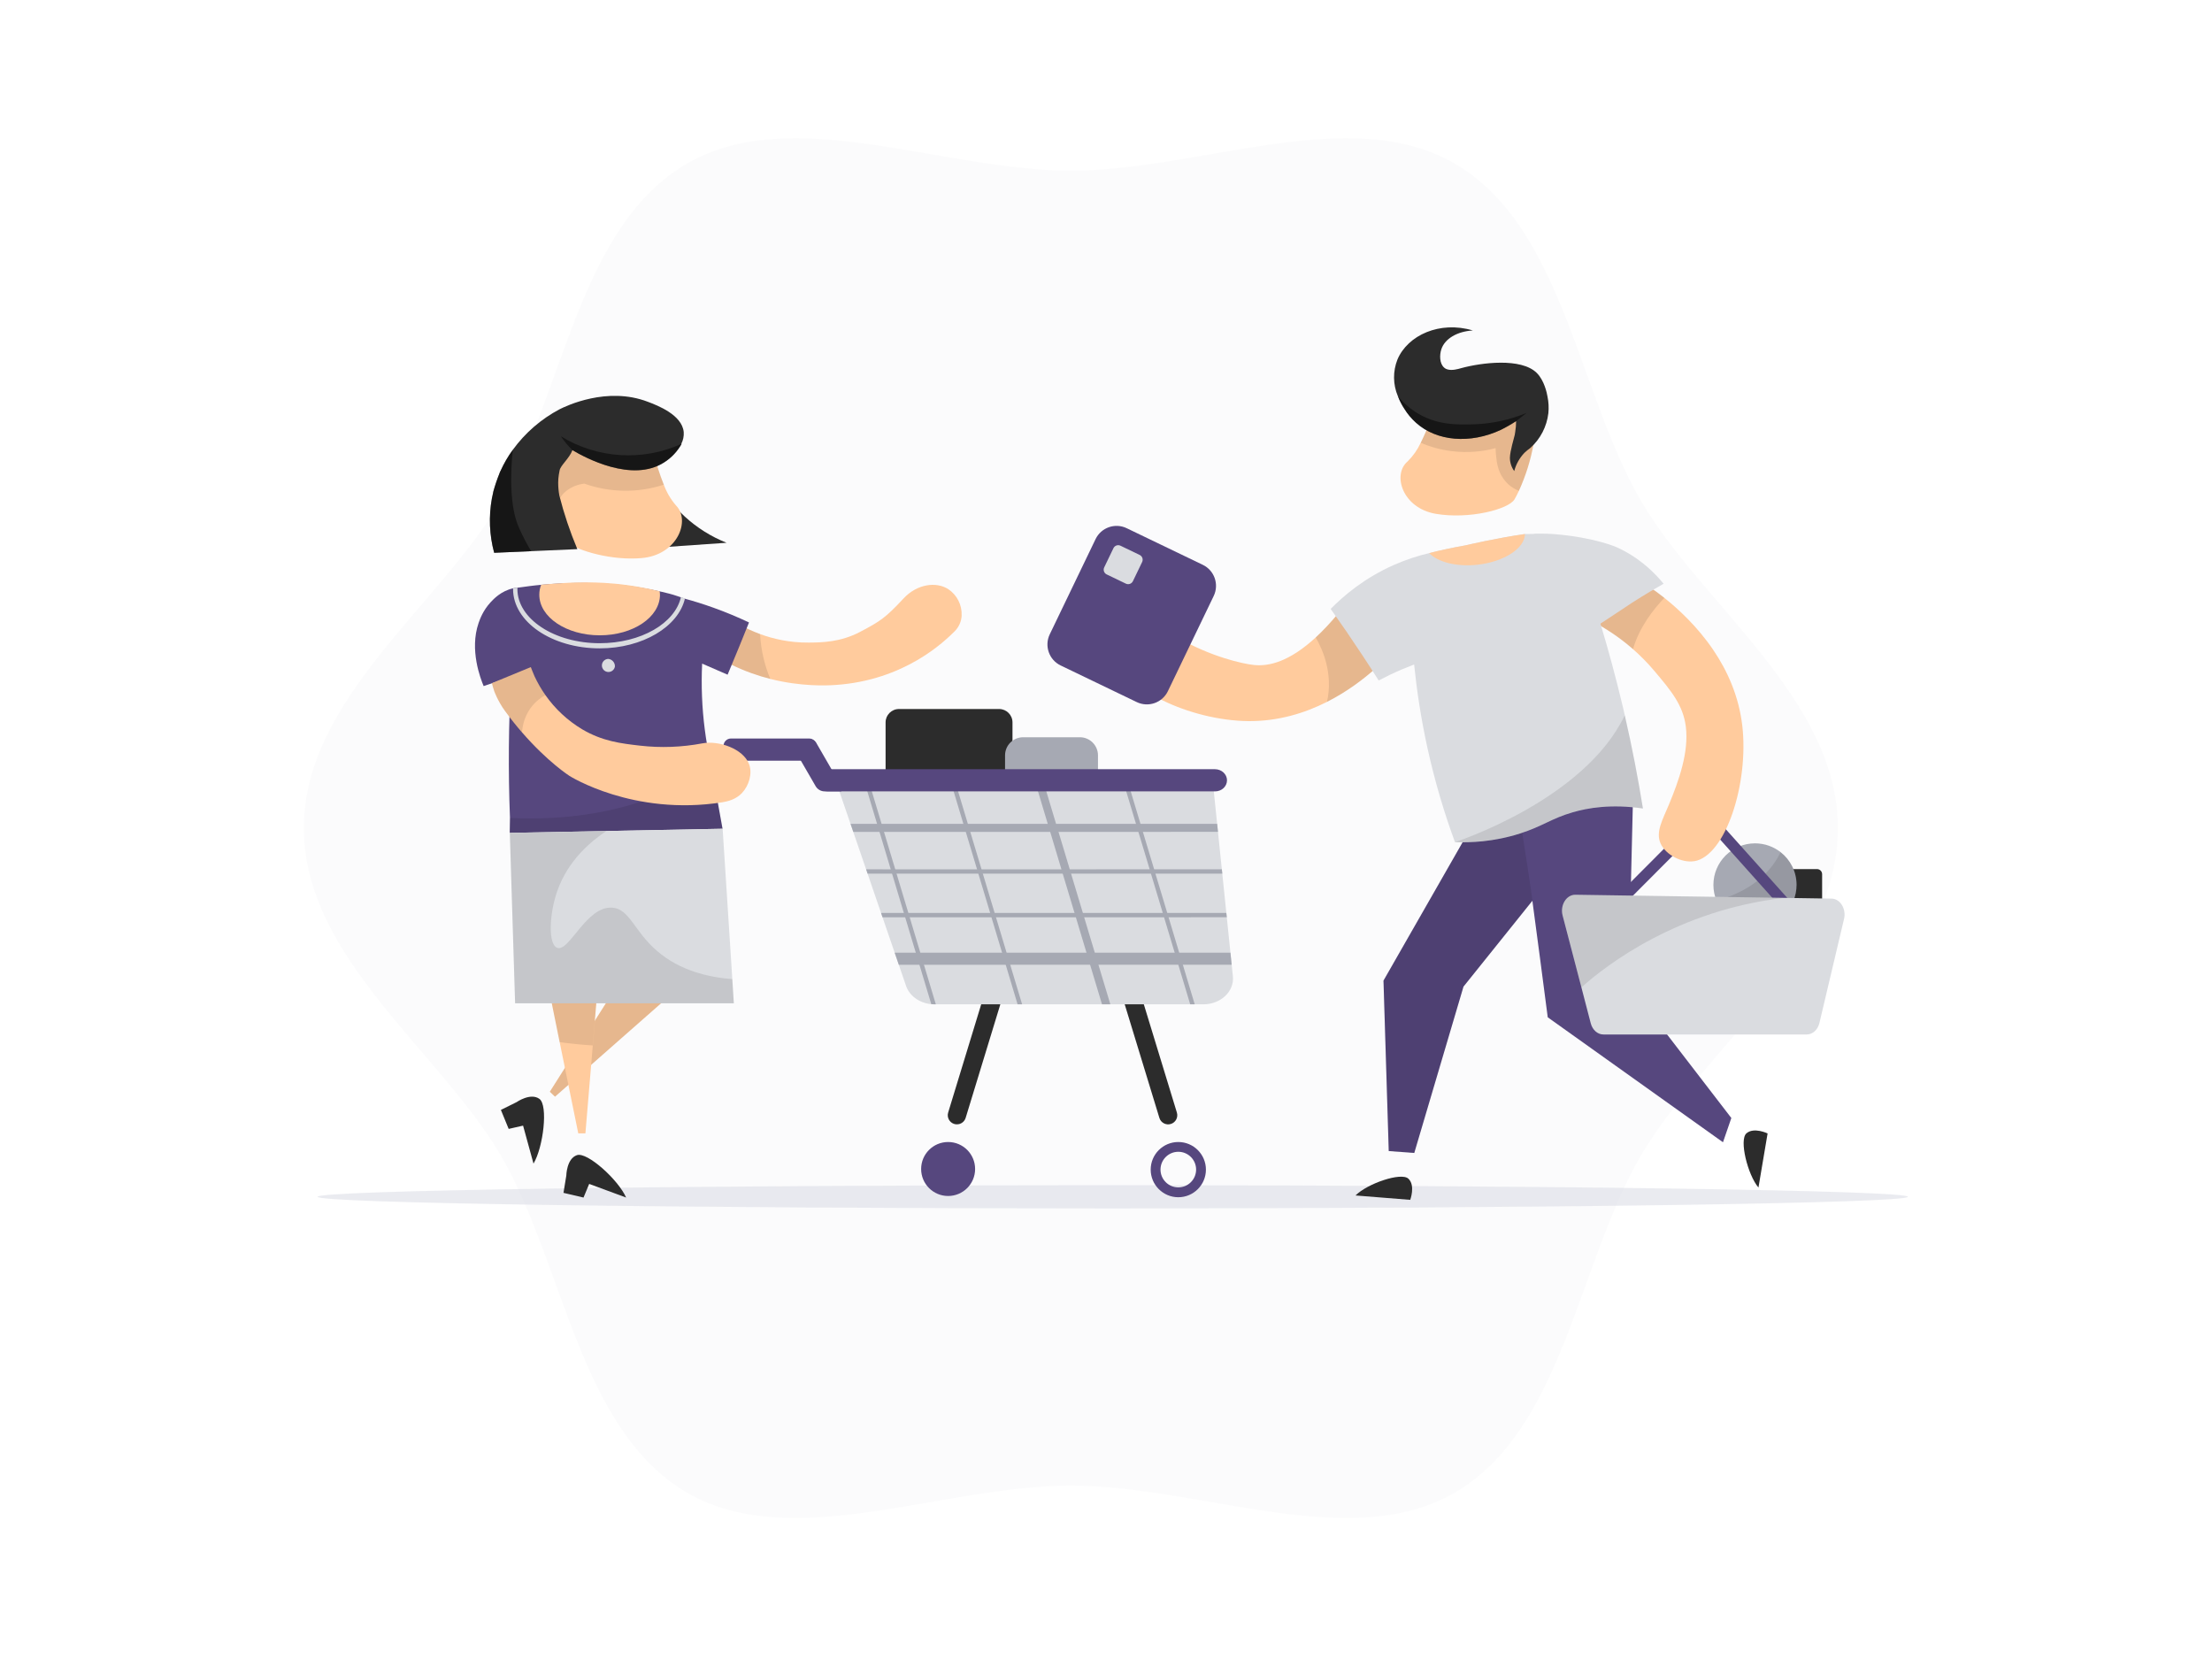 <svg xmlns="http://www.w3.org/2000/svg" width="800" height="600" fill="none" viewBox="0 0 800 600">
    <path d="M109.891 299.5C109.891 346.376 159.458 380.473 181.418 418.394C203.995 457.535 209.516 517.164 248.531 539.866C286.439 561.827 340.434 537.288 387.297 537.288C434.161 537.288 488.155 561.827 526.064 539.866C565.079 517.29 570.6 457.535 593.177 418.394C615.137 380.486 664.704 346.489 664.704 299.5C664.704 252.511 615.011 218.527 593.177 180.606C570.6 141.465 565.079 81.71 526.064 59.134C488.155 37.174 434.161 61.712 387.297 61.712C340.434 61.712 286.439 37.174 248.531 59.134C209.39 81.71 203.995 141.465 181.418 180.606C159.458 218.64 109.891 252.624 109.891 299.5Z" fill="#56477e" style="fill: #56477e; fill: #56477e;" opacity="0.02"/>
    <path d="M643.287 314.316H657.148C658.166 314.316 658.996 315.146 658.996 316.165V331.874H641.426V316.165C641.426 315.146 642.256 314.316 643.275 314.316H643.287Z" fill="#2c2c2c"/>
    <path d="M649.748 320.026C649.748 328.34 643.019 335.069 634.718 335.069C628.43 335.069 623.034 331.195 620.795 325.724C620.078 323.963 619.676 322.051 619.676 320.039C619.676 311.738 626.417 305.009 634.718 305.009C638.202 305.009 641.409 306.191 643.963 308.179C647.484 310.933 649.748 315.222 649.748 320.026Z" fill="#A6A9B3"/>
    <path d="M649.75 320.026C649.75 328.34 643.021 335.069 634.72 335.069C628.431 335.069 623.036 331.195 620.797 325.724C634.997 321.838 641.248 313.952 643.964 308.179C647.486 310.933 649.75 315.222 649.75 320.026Z" fill="black" opacity="0.1"/>
    <path d="M325.127 256.423H361.338C364.017 256.423 366.18 258.598 366.18 261.265V302.317H320.285V261.265C320.285 258.586 322.461 256.423 325.127 256.423Z" fill="#2c2c2c"/>
    <path d="M390.546 266.635H370.045C366.426 266.635 363.492 269.569 363.492 273.188V293.689C363.492 297.308 366.426 300.242 370.045 300.242H390.546C394.165 300.242 397.099 297.308 397.099 293.689V273.188C397.099 269.569 394.165 266.635 390.546 266.635Z" fill="#A6A9B3"/>
    <path d="M114.863 432.833C114.863 435.135 243.832 437.034 402.433 437.034C561.033 437.034 690.002 435.135 690.002 432.833C690.002 430.531 561.033 428.632 402.433 428.632C243.832 428.632 114.863 430.531 114.863 432.833Z" fill="#D6D8E2" opacity="0.5"/>
    <path d="M403.559 330.078C403.025 328.33 401.176 327.346 399.429 327.88C397.682 328.413 396.698 330.262 397.232 332.01L419.307 404.304C419.84 406.052 421.689 407.036 423.436 406.502C425.184 405.969 426.168 404.12 425.634 402.372L403.559 330.078Z" fill="#2c2c2c"/>
    <path d="M342.916 402.366C342.383 404.113 343.366 405.962 345.114 406.496C346.861 407.029 348.71 406.045 349.243 404.298L371.319 332.003C371.852 330.256 370.868 328.407 369.121 327.873C367.374 327.34 365.525 328.324 364.991 330.071L342.916 402.366Z" fill="#2c2c2c"/>
    <path d="M342.901 432.544C348.291 432.544 352.661 428.174 352.661 422.784C352.661 417.393 348.291 413.024 342.901 413.024C337.51 413.024 333.141 417.393 333.141 422.784C333.141 428.174 337.51 432.544 342.901 432.544Z" fill="#56477e" style="fill: #56477e; fill: #56477e;"/>
    <path d="M426.151 416.558C429.71 416.558 432.59 419.451 432.59 422.997C432.59 426.544 429.697 429.437 426.151 429.437C422.604 429.437 419.711 426.544 419.711 422.997C419.711 419.451 422.604 416.558 426.151 416.558ZM426.151 413.024C420.629 413.024 416.164 417.501 416.164 423.01C416.164 428.519 420.642 432.996 426.151 432.996C431.659 432.996 436.137 428.519 436.137 423.01C436.137 417.501 431.659 413.024 426.151 413.024Z" fill="#56477e" style="fill: #56477e; fill: #56477e;"/>
    <path d="M435.221 363.23H337.973C333.231 363.23 329.055 360.526 327.697 356.589C319.006 331.245 310.328 305.902 301.637 280.571C347.28 281.125 392.936 281.691 438.579 282.244C441.019 305.864 443.447 329.485 445.887 353.105C446.453 358.538 441.51 363.23 435.209 363.23H435.221Z" fill="#DADCE0"/>
    <path d="M338.459 363.23H337.969C337.579 363.23 337.189 363.217 336.811 363.167L332.523 348.917L331.214 344.565L327.366 331.749L326.888 330.176L322.624 315.964L322.146 314.404L318.084 300.859L317.203 297.953L312.223 281.364C312.713 281.2 313.204 281.062 313.732 280.974L318.838 297.953L319.706 300.859L323.781 314.404L324.247 315.964L328.523 330.176L329.001 331.749L332.85 344.565L334.158 348.917L338.459 363.23Z" fill="#A6A9B3"/>
    <path d="M369.663 363.23H368.028L363.727 348.917L362.419 344.565L358.57 331.749L358.105 330.176L353.829 315.964L353.363 314.404L349.288 300.858L348.42 297.953L343.352 281.074C343.892 281.087 344.433 281.087 344.974 281.099L350.043 297.953L350.911 300.858L354.986 314.404L355.451 315.964L359.727 330.176L360.205 331.749L364.054 344.565L365.362 348.917L369.663 363.23Z" fill="#A6A9B3"/>
    <path d="M401.575 363.23H398.557L394.243 348.904L392.947 344.565L389.099 331.749L388.621 330.176L384.344 315.964L383.879 314.404L379.816 300.859L378.936 297.953L373.98 281.452C374.987 281.464 375.993 281.477 376.999 281.489L381.942 297.953L382.822 300.859L386.897 314.404L387.363 315.964L391.639 330.176L392.104 331.749L395.953 344.565L397.261 348.904L401.575 363.23Z" fill="#A6A9B3"/>
    <path d="M432.089 363.23H430.454L426.153 348.904L424.845 344.565L420.996 331.749L420.531 330.176L416.254 315.964L415.789 314.392L411.714 300.858L410.846 297.953L406.004 281.854C406.545 281.854 407.098 281.867 407.639 281.867L412.469 297.953L413.337 300.858L417.412 314.392L417.877 315.964L422.153 330.176L422.631 331.749L426.48 344.565L427.788 348.904L432.089 363.23Z" fill="#A6A9B3"/>
    <path d="M440.502 300.846C433.383 300.846 423.95 300.846 413.335 300.858C412.794 300.846 412.253 300.846 411.712 300.858H308.603C308.263 299.89 307.936 298.922 307.609 297.953H440.2C440.301 298.922 440.401 299.877 440.502 300.846Z" fill="#A6A9B3"/>
    <path d="M442.064 315.964H313.774C313.598 315.436 313.422 314.92 313.246 314.392C315.925 314.404 318.918 314.404 322.151 314.404H386.899C396.999 314.404 406.872 314.404 415.79 314.392H441.9C441.95 314.92 442.001 315.436 442.064 315.964Z" fill="#A6A9B3"/>
    <path d="M443.685 331.736C438.239 331.736 430.994 331.736 422.63 331.749H319.181C319.005 331.22 318.829 330.705 318.641 330.176H443.521C443.572 330.692 443.622 331.22 443.685 331.736Z" fill="#A6A9B3"/>
    <path d="M445.445 348.904H426.151C417.611 348.904 407.7 348.917 397.261 348.904C396.255 348.917 395.249 348.917 394.243 348.904C384.784 348.917 374.962 348.917 365.365 348.917H325.067C324.577 347.47 324.073 346.011 323.57 344.565H445.005C445.156 346.011 445.307 347.458 445.445 348.904Z" fill="#A6A9B3"/>
    <path d="M443.763 282.206C443.763 283.313 443.272 284.319 442.492 285.049C441.713 285.778 440.618 286.218 439.411 286.218H299.4C296.997 286.218 295.035 284.42 295.035 282.206C295.035 281.099 295.526 280.093 296.305 279.364C297.098 278.634 298.192 278.194 299.387 278.194H439.398C441.801 278.194 443.763 279.993 443.763 282.206Z" fill="#56477e" style="fill: #56477e; fill: #56477e;"/>
    <path d="M292.642 267.088H264.368C262.875 267.088 261.664 268.299 261.664 269.792V272.408C261.664 273.902 262.875 275.113 264.368 275.113H292.642C294.136 275.113 295.346 273.902 295.346 272.408V269.792C295.346 268.299 294.136 267.088 292.642 267.088Z" fill="#56477e" style="fill: #56477e; fill: #56477e;"/>
    <path d="M304.264 286.218H298.277C296.906 286.218 295.649 285.489 294.97 284.307L291.435 278.194L289.649 275.113L287.624 271.591C287.159 270.786 287.436 269.742 288.241 269.277L291.02 267.667C292.24 266.975 293.724 267.176 294.718 268.082C294.944 268.283 295.133 268.535 295.297 268.811L300.717 278.194L304.327 284.445C304.654 285.011 304.616 285.69 304.264 286.218Z" fill="#56477e" style="fill: #56477e; fill: #56477e;"/>
    <path d="M347.797 222.589C347.709 224.74 346.804 226.778 345.282 228.299C341.672 231.871 327.284 246.059 302.091 247.732C298.758 247.958 289.639 248.335 278.596 245.543C274.169 244.424 269.44 242.789 264.648 240.449C263.277 239.783 262.158 239.166 261.391 238.751C263.642 234.601 265.906 230.45 268.17 226.3C269.868 227.205 272.132 228.299 274.886 229.318C279.502 231.016 285.476 232.463 292.495 232.4C297.098 232.362 303.952 232.299 311.109 228.501C318.416 224.639 320.152 223.545 326.881 216.338C331.623 211.282 338.503 210.226 342.955 213.068C346.112 215.181 347.961 218.791 347.785 222.589H347.797Z" fill="#FFCB9D" style="fill: #FFCB9D; fill: #FFCB9D;"/>
    <path d="M278.596 245.543C274.169 244.424 269.44 242.789 264.648 240.449C263.277 239.783 262.158 239.166 261.391 238.751C263.642 234.601 265.906 230.45 268.17 226.3C269.868 227.205 272.132 228.3 274.886 229.318C275.188 234.903 276.446 240.386 278.584 245.556L278.596 245.543Z" fill="black" opacity="0.1"/>
    <path d="M236.935 172.557C242.318 183.386 251.525 191.838 262.769 196.303L224.836 198.931L236.961 172.557" fill="#2c2c2c"/>
    <path d="M241.087 361.092L228.082 372.537L225.592 374.725L200.714 396.635L198.84 394.837L216.222 367.405L224.535 354.275L241.087 361.092Z" fill="#FFCB9D" style="fill: #FFCB9D; fill: #FFCB9D;"/>
    <path d="M232.008 201.837H232.121C221.342 202.78 209.369 199.372 204.501 195.9C203.658 195.385 202.954 194.655 202.451 193.8C201.935 192.706 201.483 191.586 201.005 190.391C200.401 188.769 199.873 187.071 199.395 185.386C198.175 180.983 197.345 176.468 196.917 171.915C196.93 171.55 196.816 170.431 196.728 169.148C196.389 163.388 196.2 158.696 196.188 155.514C196.2 155.539 196.213 155.565 196.238 155.59C196.313 155.728 196.464 155.992 196.678 156.307C196.716 156.382 196.766 156.445 196.816 156.52C196.867 156.583 196.917 156.659 196.98 156.734C197.521 157.426 198.25 158.13 198.955 158.03C200.162 157.854 201.42 154.948 201.156 150.823L225.581 151.389L225.681 151.489L235.592 160.445C235.592 160.445 235.869 161.853 236.46 164.042C237.391 167.827 238.586 171.563 240.032 175.198C240.045 175.223 240.057 175.261 240.07 175.286C241.064 178.003 242.548 180.543 244.434 182.744C249.931 188.253 244.963 200.793 232.008 201.837Z" fill="#FFCB9D" style="fill: #FFCB9D; fill: #FFCB9D;"/>
    <path d="M240.033 175.198C240.033 175.198 240.058 175.261 240.07 175.286C230.713 178.342 220.601 178.204 211.331 174.909C208.929 175.173 206.652 176.103 204.741 177.6C201.936 179.864 201.961 182.002 199.659 185.147L199.445 185.461C198.225 181.059 197.395 176.544 196.968 171.991C196.993 171.626 196.867 170.506 196.779 169.236C196.427 163.463 196.251 158.772 196.238 155.59C196.314 155.728 196.465 155.992 196.678 156.307C196.716 156.369 196.767 156.445 196.817 156.52C196.867 156.583 196.917 156.659 196.98 156.734C197.521 157.451 198.276 158.206 199.005 158.105C200.225 157.942 201.47 155.024 201.257 150.923L225.682 151.489L235.593 160.445C235.593 160.445 235.87 161.853 236.461 164.042C237.391 167.827 238.586 171.563 240.033 175.198Z" fill="black" opacity="0.1"/>
    <path d="M240.141 175.261V175.286C240.141 175.286 240.129 175.273 240.129 175.261H240.141Z" fill="black" opacity="0.1"/>
    <path d="M270.895 225.092C269.725 228.048 268.505 231.029 267.285 234.022C265.914 237.38 264.53 240.713 263.147 244.009C260.078 242.675 257.009 241.342 253.94 240.009C253.563 247.945 253.877 255.882 254.884 263.755C255.424 268.019 256.154 272.069 256.984 275.741L257.173 276.836C258.544 284.508 259.94 292.092 261.311 299.727C235.653 300.204 210.007 300.708 184.35 301.211C184.35 299.45 184.4 297.651 184.438 295.853V295.765C183.771 278.747 183.909 261.705 184.878 244.713C181.557 245.858 178.237 247.002 174.917 248.134C173.797 245.455 169.735 235.054 173.08 225.344C173.583 223.885 174.678 220.829 177.394 217.86C178.551 216.603 181.243 213.748 185.532 212.779C186.173 212.628 186.714 212.565 187.117 212.528H187.393C190.274 212.125 193.053 211.735 195.732 211.509C196.122 211.471 196.512 211.433 196.889 211.408C204.172 210.767 211.492 210.653 218.787 211.081C225.44 211.471 232.056 212.414 238.558 213.873C238.885 213.936 239.212 213.999 239.552 214.087C241.287 214.49 243.111 214.942 244.784 215.521L246.218 215.999L246.759 216.188L247.702 216.527C250.972 217.42 254.418 218.489 258.028 219.785C262.744 221.47 267.021 223.294 270.882 225.117L270.895 225.092Z" fill="#56477e" style="fill: #56477e; fill: #56477e;"/>
    <path d="M246.534 160.495C245.012 163.237 242.837 165.564 240.183 167.236C228.586 174.644 211.619 165.538 207.041 162.796C205.834 165.891 202.815 168.192 202.4 170.066C202.287 170.645 202.161 171.236 202.098 171.739C201.96 172.657 201.872 173.588 201.872 174.519C201.872 176.103 202.01 177.688 202.3 179.248C203.985 185.851 206.161 192.316 208.802 198.604L192.162 199.334L178.73 199.925C176.994 193.498 176.717 186.769 177.912 180.216C178.088 179.663 178.201 178.782 178.453 177.663C179.006 175.5 179.723 173.387 180.591 171.337C180.704 170.947 180.893 170.582 181.056 170.242C182.264 167.576 183.748 165.035 185.471 162.671C189.923 156.546 195.722 151.527 202.425 147.993C204.74 146.836 219.568 139.667 234.271 145.301C237.931 146.672 246.66 150.068 247.276 156.244C247.39 157.74 247.075 159.237 246.371 160.558" fill="#2c2c2c"/>
    <path d="M226.445 433.11C223.653 426.72 212.383 416.495 208.648 417.778C204.912 419.061 204.812 425.148 204.812 425.148L203.793 431.412L211.038 433.11L213.088 428.179L226.445 433.11Z" fill="#2c2c2c"/>
    <path d="M192.95 420.834C196.509 414.898 198.308 399.729 195.075 397.415C191.843 395.101 186.837 398.597 186.837 398.597L181.152 401.415L183.97 408.282L189.177 407.1L192.95 420.834Z" fill="#2c2c2c"/>
    <path d="M246.534 160.495C245.012 163.237 242.836 165.564 240.182 167.236C228.598 174.72 211.594 165.538 207.041 162.796C205.469 161.275 204.06 159.602 202.84 157.791C216.046 165.891 232.422 166.909 246.534 160.507" fill="black" opacity="0.5"/>
    <path d="M246.807 216.099L246.278 215.911C244.165 225.407 231.814 232.626 216.885 232.626C200.484 232.626 187.127 223.835 187.127 213.043V212.502C186.611 212.578 186.096 212.653 185.555 212.766V213.043C185.555 224.916 199.616 234.488 216.872 234.488C232.405 234.488 245.36 226.652 247.725 216.452L246.781 216.099" fill="#DADCE0"/>
    <path d="M222.374 241.154C222.11 242.437 220.852 243.254 219.569 242.99C218.287 242.726 217.469 241.468 217.733 240.185C217.96 239.103 218.903 238.324 220.01 238.299C221.443 238.449 222.5 239.72 222.387 241.154" fill="#DADCE0"/>
    <path d="M192.147 199.334L178.714 199.925C176.978 193.498 176.702 186.769 177.896 180.216C178.01 179.638 178.186 178.782 178.437 177.663L180.588 171.324C180.701 170.947 180.89 170.569 181.066 170.23C182.273 167.563 183.745 165.023 185.468 162.646C184.6 171.211 184.248 183.197 187.719 190.907C189.002 193.812 190.474 196.63 192.109 199.359" fill="black" opacity="0.5"/>
    <path d="M261.348 299.777C235.702 300.255 210.045 300.745 184.387 301.274C184.387 299.488 184.45 297.714 184.487 295.903V295.815C225.804 297.852 250.078 282.659 257.197 276.886C258.568 284.558 259.977 292.142 261.335 299.777" fill="black" opacity="0.1"/>
    <path d="M238.687 215.081C238.687 223.193 228.977 229.771 216.902 229.771C204.828 229.771 195.043 223.193 195.043 215.081C195.043 213.848 195.269 212.616 195.722 211.484C195.986 211.458 196.389 211.421 196.879 211.383C201.143 211.006 209.406 210.289 218.512 210.804C223.518 211.094 230.385 211.836 238.561 213.848C238.649 214.238 238.686 214.678 238.674 215.081H238.687Z" fill="#FFCB9D" style="fill: #FFCB9D; fill: #FFCB9D;"/>
    <path d="M241.085 361.092L200.736 396.623L198.875 394.837L224.571 354.275L241.085 361.104V361.092Z" fill="black" opacity="0.1"/>
    <path d="M216.211 356.312L214.387 378.159L211.721 409.904H209.143L202.426 376.977L199.559 362.852L216.211 356.312Z" fill="#FFCB9D" style="fill: #FFCB9D; fill: #FFCB9D;"/>
    <path d="M199.559 362.852L216.173 356.312L214.362 378.096C210.224 377.832 206.212 377.43 202.401 376.914L199.559 362.852Z" fill="black" opacity="0.1"/>
    <path d="M265.398 362.852H186.298L184.928 318.781L184.387 301.223L261.348 299.727L264.643 350.841L265.398 362.852Z" fill="#DADCE0"/>
    <path d="M268.404 286.759C266.14 289.161 263.172 289.841 261.172 290.168C228.987 295.224 205.97 280.621 205.97 280.621C205.97 280.621 198.147 275.653 188.777 264.849C186.752 262.523 184.652 259.906 182.551 257.014C180.036 253.555 178.765 250.021 178.765 250.021C178.325 248.788 178.074 247.757 177.91 247.078C182.602 245.153 187.293 243.216 191.972 241.267C192.261 242.034 192.714 243.204 193.33 244.612C194.437 246.989 195.745 249.241 197.242 251.379C200.751 256.372 205.279 260.611 210.561 263.768C217.906 268.094 224.509 268.874 231.515 269.679C239.011 270.534 246.608 270.245 254.003 268.849C259.852 267.73 268.807 270.723 270.932 276.421C272.178 279.791 270.844 284.156 268.379 286.759H268.404Z" fill="#FFCB9D" style="fill: #FFCB9D; fill: #FFCB9D;"/>
    <path d="M197.257 251.379C195.735 252.209 194 253.467 192.453 255.353C189.899 258.473 189.019 261.969 188.793 264.849C186.768 262.523 184.667 259.906 182.567 257.014C180.051 253.555 178.781 250.021 178.781 250.021C178.341 248.788 178.089 247.757 177.926 247.078C182.617 245.153 187.309 243.216 191.987 241.267C192.277 242.034 192.729 243.204 193.346 244.612C194.452 246.989 195.761 249.241 197.257 251.379Z" fill="black" opacity="0.1"/>
    <path d="M614.387 335.559L586.654 334.792C584.516 334.729 582.68 333.459 581.887 331.472C581.095 329.485 581.535 327.296 583.057 325.774L613.721 295.01C615.33 293.4 617.682 292.998 619.733 293.966C621.481 294.796 622.6 296.444 622.739 298.318L653.666 332.855L648.208 332.076C637.089 330.503 626.562 331.359 616.928 334.616C616.186 334.868 615.469 335.132 614.752 335.396L614.375 335.534L614.387 335.559ZM585.899 328.617C585.371 329.145 585.522 329.749 585.623 329.988C585.711 330.227 586.013 330.767 586.767 330.78L613.708 331.522C614.349 331.283 614.991 331.057 615.658 330.83C624.348 327.887 633.693 326.78 643.516 327.535L618.651 299.764L618.739 298.871C618.827 298.066 618.261 297.714 618.022 297.588C617.783 297.475 617.154 297.261 616.576 297.84L585.912 328.604L585.899 328.617Z" fill="#56477e" style="fill: #56477e; fill: #56477e;"/>
    <path d="M626.171 404.32C625.152 407.251 624.146 410.169 623.14 413.112C602.01 398.031 580.892 382.989 559.762 367.921C558.882 361.029 557.964 354.136 557.058 347.231C556.115 340.062 555.159 332.906 554.203 325.774C545.902 336.125 537.588 346.464 529.287 356.828C523.351 376.876 517.427 396.925 511.49 416.985C508.421 416.759 505.34 416.52 502.259 416.294C501.617 395.742 500.988 375.191 500.359 354.652C512.132 334.075 523.904 313.511 535.664 292.922C540.079 292.218 544.493 291.488 548.921 290.784C550.908 290.47 552.87 290.143 554.845 289.828L590.715 283.766C590.137 307.851 589.546 331.925 588.967 355.985C601.368 372.109 613.757 388.221 626.158 404.333L626.171 404.32Z" fill="#56477e" style="fill: #56477e; fill: #56477e;"/>
    <path d="M554.203 325.762C545.902 336.113 537.588 346.451 529.287 356.815C523.351 376.864 517.427 396.912 511.49 416.973C508.421 416.747 505.34 416.508 502.259 416.281C501.617 395.73 500.988 375.178 500.359 354.639C512.132 334.063 523.904 313.499 535.664 292.91C540.079 292.205 544.493 291.476 548.921 290.771C551.235 305.462 554.216 324.743 554.191 325.762H554.203Z" fill="black" opacity="0.1"/>
    <path d="M404.987 237.393C405.439 248.851 430.38 260.561 451.372 260.799C462.214 260.9 471.835 257.944 479.923 253.844C487.23 250.146 493.28 245.531 497.845 241.43C500.336 239.204 502.713 236.84 504.952 234.362C505.48 233.771 506.008 233.18 506.511 232.588C500.411 227.168 494.324 221.759 488.274 216.389C487.934 216.854 487.595 217.307 487.255 217.747C486.161 219.168 485.092 220.502 484.048 221.784C481.155 225.281 478.413 228.174 475.835 230.551C466.301 239.33 458.956 241.04 453.598 240.512C449.334 240.085 437.927 237.468 426.381 230.853C421.161 227.859 417.224 224.816 412.885 226.111C408.546 227.407 404.81 232.815 404.974 237.406L404.987 237.393Z" fill="#FFCB9D" style="fill: #FFCB9D; fill: #FFCB9D;"/>
    <path d="M475.844 230.538C478.271 234.714 482.271 243.594 479.919 253.844C487.226 250.146 493.276 245.531 497.842 241.43C500.332 239.204 502.709 236.84 504.948 234.362L487.264 217.735C486.17 219.156 485.101 220.489 484.057 221.772C481.164 225.268 478.422 228.161 475.844 230.538Z" fill="black" opacity="0.1"/>
    <path d="M612.762 311.449C608.234 312.191 602.398 309.16 600.562 305.022C598.738 300.884 601.254 296.595 603.568 291.036C607.203 282.307 610.85 272.006 609.706 262.824C608.737 254.976 604.285 249.719 598.248 242.562C595.732 239.581 593.141 237.003 590.601 234.777C585.444 230.262 580.489 227.193 576.766 225.18C580.073 222.967 583.394 220.766 586.777 218.565C590.047 216.427 593.292 214.326 596.525 212.251C596.663 212.351 596.889 212.502 597.154 212.691C598.235 213.446 599.921 214.628 601.945 216.238C606.838 220.137 613.831 226.501 619.629 235.066C624.711 242.562 628.874 251.731 630.131 262.51C632.534 283.363 624.069 309.575 612.75 311.474L612.762 311.449Z" fill="#FFCB9D" style="fill: #FFCB9D; fill: #FFCB9D;"/>
    <path d="M601.957 216.213C598.071 220.237 592.801 226.941 590.612 234.764C585.456 230.249 580.5 227.18 576.777 225.168C580.085 222.954 583.406 220.753 586.789 218.552C590.059 216.414 593.304 214.313 596.536 212.238C596.675 212.339 596.901 212.49 597.165 212.678C598.247 213.433 599.932 214.615 601.957 216.225V216.213Z" fill="black" opacity="0.1"/>
    <path d="M556.618 145.113C556.316 148.106 555.813 152.496 555.046 157.891C554.857 159.074 554.694 160.13 554.656 160.47C554.128 163.413 553.423 166.318 552.53 169.161C551.637 172.003 550.568 174.795 549.336 177.512C548.833 178.594 548.317 179.6 547.751 180.581C545.638 184.203 531.338 187.901 519.251 185.826C507.164 183.75 503.479 171.638 509.063 166.897C511.038 164.947 512.648 162.671 513.805 160.155C513.805 160.143 513.817 160.143 513.817 160.13C515.138 157.501 516.308 154.797 517.326 152.03C517.591 151.351 517.829 150.647 518.068 149.955C518.785 147.968 519.163 146.635 519.163 146.635L529.25 138.937L552.241 140.333C551.763 144.056 552.53 146.723 553.675 147.188C553.738 147.213 553.788 147.238 553.851 147.251C553.927 147.276 553.989 147.289 554.065 147.276C554.996 147.276 555.939 146.106 556.392 145.452C556.492 145.314 556.568 145.188 556.618 145.113Z" fill="#FFCB9D" style="fill: #FFCB9D; fill: #FFCB9D;"/>
    <path d="M556.617 145.113C556.315 148.106 555.812 152.496 555.045 157.891C554.856 159.074 554.693 160.13 554.655 160.47C554.127 163.413 553.423 166.318 552.53 169.161C551.649 172.003 550.58 174.795 549.335 177.512C547.876 176.946 546.543 176.116 545.386 175.047C544.14 173.865 543.147 172.443 542.443 170.884C541.751 169.198 541.311 167.412 541.172 165.601C541.009 164.419 540.921 163.249 540.896 162.067C537.801 162.897 533.035 163.79 527.224 163.375C521.401 162.973 516.797 161.426 513.816 160.13C515.137 157.501 516.307 154.797 517.326 152.03C517.59 151.364 517.854 150.672 518.105 149.968C518.52 148.836 518.885 147.729 519.212 146.647L529.299 138.95L552.24 140.346H552.303C551.813 144.006 552.555 146.66 553.674 147.188C553.737 147.213 553.787 147.238 553.85 147.251C553.926 147.276 553.989 147.289 554.064 147.276C554.995 147.326 555.951 146.119 556.391 145.452C556.491 145.314 556.567 145.188 556.617 145.113Z" fill="black" opacity="0.1"/>
    <path d="M505.565 143.276C506.181 144.886 506.961 146.433 507.917 147.867C509.074 149.754 510.508 151.452 512.156 152.923C519.576 159.589 531.676 160.671 542.819 155.451C544.706 154.558 546.529 153.527 548.253 152.345H548.303C548.303 152.345 548.328 152.408 548.315 152.445C548.315 153.703 548.202 154.948 548.001 156.181C547.888 156.759 547.888 156.923 547.825 157.3L547.724 157.677C547.611 158.357 546.127 163.01 546.077 165.601C546.089 167.312 546.643 168.985 547.636 170.368C548.29 167.903 549.561 165.626 551.321 163.778C552.001 163.136 552.718 162.545 553.485 162.004C557.107 158.747 559.421 154.269 559.987 149.439C560.189 147.452 560.088 145.452 559.685 143.49C559.484 142.207 558.503 137.541 555.774 134.862C550.139 129.303 535.726 131.164 528.531 133.126C527.274 133.479 525.085 134.145 523.299 133.541C522.96 133.428 522.633 133.252 522.368 133.013C520.557 131.529 520.62 128.322 521.274 126.335C522.532 122.473 527.035 119.845 532.682 119.518C520.746 115.946 509.137 121.216 505.414 130.007C503.716 134.271 503.766 139.038 505.552 143.264L505.565 143.276Z" fill="#2c2c2c"/>
    <path d="M505.563 143.276C506.18 144.886 506.959 146.433 507.915 147.867C509.072 149.754 510.506 151.452 512.154 152.923C519.575 159.589 531.674 160.671 542.818 155.451C545.534 153.879 547.849 152.559 548.251 152.345H548.301L552.112 149.339C546.075 151.842 539.648 153.238 533.108 153.452C527.335 153.628 519.31 153.892 511.751 148.886C509.412 147.339 507.324 145.44 505.551 143.264L505.563 143.276Z" fill="black" opacity="0.5"/>
    <path d="M594.186 292.406C582.716 290.709 574.239 292.18 568.717 293.803C561.045 296.029 557.976 298.808 549.725 301.45C540.104 304.518 531.664 304.783 526.206 304.569C522.608 294.784 519.112 283.426 516.282 270.648C513.88 259.68 512.37 249.505 511.44 240.323C509.981 240.877 508.471 241.481 506.924 242.135C503.944 243.405 501.176 244.751 498.623 246.109C496.724 243.116 494.775 240.085 492.762 237.041C488.926 231.217 485.09 225.608 481.254 220.225C486.046 215.345 493.58 208.968 504.195 204.289C508.761 202.277 513.062 200.944 516.873 200.051H516.886C520.458 199.12 524.835 198.152 530.104 197.221H530.142C530.847 197.045 541.009 194.655 551.524 193.133C552.668 193.108 553.737 193.108 554.781 193.108C558.504 193.108 561.636 193.397 564.692 194.856C576.389 200.428 577.433 218.778 577.546 221.218L577.999 222.841C578.276 223.734 578.553 224.652 578.829 225.583C581.735 235.167 584.502 245.405 587.067 256.246C587.256 257.077 587.457 257.894 587.633 258.712C590.35 270.509 592.488 281.779 594.199 292.432L594.186 292.406Z" fill="#DADCE0"/>
    <path d="M551.525 193.133C551.449 198.277 544.029 203.157 534.42 204.239C526.81 205.082 519.993 203.296 516.887 200.038C520.459 199.12 524.836 198.152 530.106 197.221C530.106 197.221 530.118 197.221 530.143 197.208C530.848 197.045 541.01 194.655 551.525 193.133Z" fill="#FFCB9D" style="fill: #FFCB9D; fill: #FFCB9D;"/>
    <path d="M490.242 432.355L510.026 433.94C510.026 433.94 511.963 428.783 509.385 426.305C506.807 423.828 494.531 428.054 490.255 432.342L490.242 432.355Z" fill="#2c2c2c"/>
    <path d="M635.968 429.487L639.276 409.917C639.276 409.917 634.308 407.54 631.617 409.892C628.925 412.244 632.057 424.834 635.956 429.487H635.968Z" fill="#2c2c2c"/>
    <path d="M564.54 228.815C562.892 227.771 555.233 219.722 553.371 216.917C553.836 208.981 554.314 201.032 554.78 193.095C555.685 193.045 556.805 193.007 558.075 193.007C558.075 193.007 560.176 193.007 562.377 193.196C576.715 194.366 584.626 197.887 584.626 197.887C588.449 199.585 595.229 203.283 601.656 211.119C599.052 212.59 595.103 214.892 590.374 217.911C587.959 219.458 586.462 220.59 581.834 223.57C578.853 225.482 574.577 228.287 569.37 231.884C568.414 231.268 565.483 229.419 564.527 228.803L564.54 228.815Z" fill="#DADCE0"/>
    <path d="M435.008 204.277L407.491 191.034C403.291 189.013 398.248 190.779 396.227 194.979L379.657 229.409C377.635 233.609 379.402 238.652 383.601 240.674L411.118 253.917C415.318 255.938 420.362 254.172 422.383 249.972L438.953 215.542C440.974 211.342 439.208 206.299 435.008 204.277Z" fill="#56477e" style="fill: #56477e; fill: #56477e;"/>
    <path d="M594.184 292.406C582.713 290.709 574.236 292.18 568.715 293.803C561.042 296.029 557.974 298.808 549.723 301.45C540.101 304.518 531.662 304.783 526.203 304.569C526.203 304.569 572.953 289.489 587.618 258.699C590.335 270.497 592.473 281.766 594.184 292.419V292.406Z" fill="black" opacity="0.1"/>
    <path d="M412.178 200.704L405.242 197.366C404.291 196.908 403.148 197.308 402.69 198.259L399.352 205.195C398.895 206.147 399.295 207.289 400.246 207.747L407.182 211.085C408.133 211.543 409.276 211.143 409.734 210.191L413.072 203.255C413.53 202.304 413.129 201.162 412.178 200.704Z" fill="#DADCE0"/>
    <path d="M666.92 332.352C663.952 344.879 660.996 357.419 658.028 369.946C657.449 372.424 655.563 374.134 653.424 374.134H579.885C577.797 374.134 575.948 372.499 575.319 370.097C574.187 365.77 573.042 361.431 571.936 357.105C569.659 348.439 567.408 339.785 565.144 331.12C564.163 327.372 566.502 323.561 569.76 323.598C594.94 323.976 620.12 324.353 645.287 324.73C650.984 324.818 656.682 324.906 662.38 324.994C665.536 325.032 667.775 328.692 666.933 332.352H666.92Z" fill="#DADCE0"/>
    <path d="M645.287 324.73C606.951 329.12 581.167 348.829 571.936 357.105C569.659 348.439 567.408 339.785 565.144 331.12C564.163 327.372 566.502 323.561 569.76 323.598C594.94 323.976 620.12 324.353 645.287 324.73Z" fill="black" opacity="0.1"/>
    <path d="M265.398 362.852H186.298L184.928 318.781L184.387 301.223L219.314 300.544C214.069 304.003 205.504 310.92 201.517 322.315C198.536 330.906 198.285 341.622 201.517 342.791C205.881 344.401 212.095 327.548 221.452 328.265C227.728 328.755 229.275 336.717 237.627 343.923C245.915 351.08 256.241 353.432 264.844 354.124L265.398 362.852Z" fill="black" opacity="0.1"/>
</svg>
